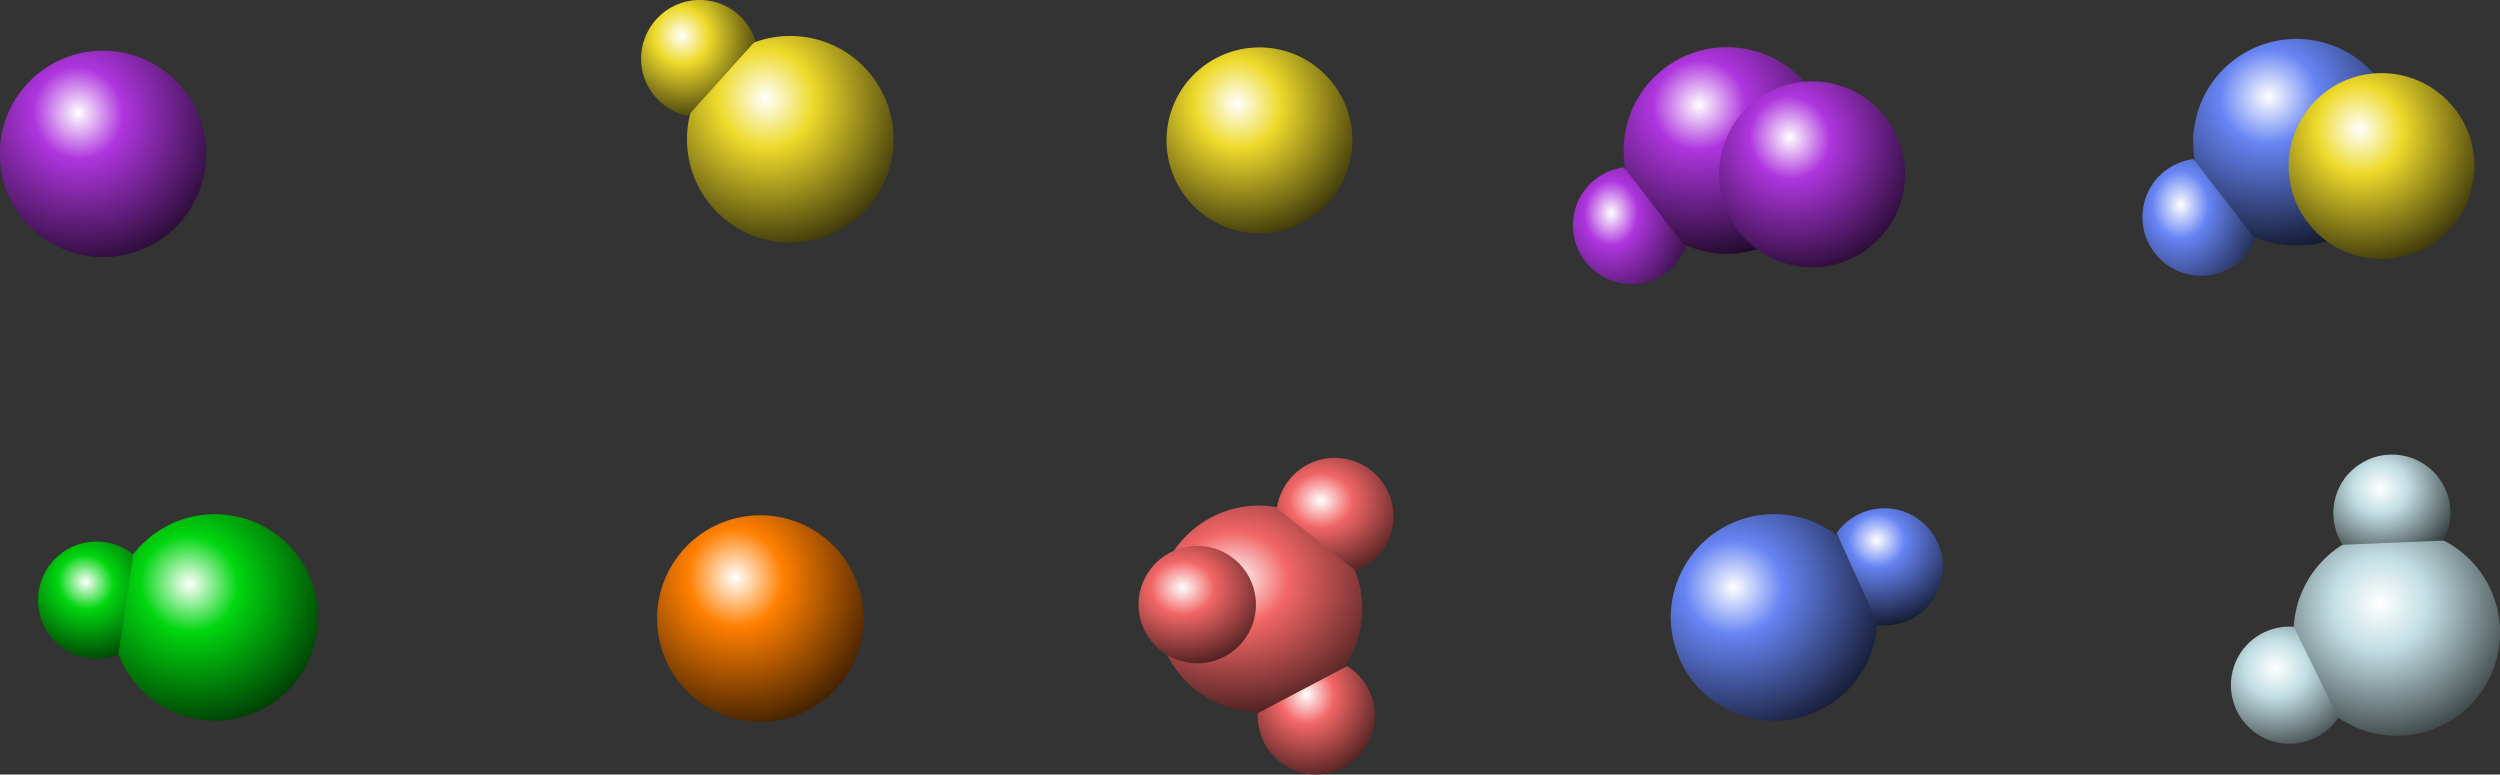 <?xml version="1.0" encoding="UTF-8" standalone="no"?>
<!-- Created with Inkscape (http://www.inkscape.org/) -->

<svg
   xmlns:dc="http://purl.org/dc/elements/1.1/"
   xmlns:cc="http://creativecommons.org/ns#"
   xmlns:rdf="http://www.w3.org/1999/02/22-rdf-syntax-ns#"
   xmlns:svg="http://www.w3.org/2000/svg"
   xmlns="http://www.w3.org/2000/svg"
   xmlns:xlink="http://www.w3.org/1999/xlink"
   xmlns:sodipodi="http://sodipodi.sourceforge.net/DTD/sodipodi-0.dtd"
   xmlns:inkscape="http://www.inkscape.org/namespaces/inkscape"
   width="1179.327"
   height="365.359"
   id="svg12544"
   sodipodi:version="0.32"
   inkscape:version="0.47 r22583"
   sodipodi:docname="molecules.svg"
   inkscape:output_extension="org.inkscape.output.svg.inkscape"
   version="1.0">
  <rect width="100%" height="100%" fill="#333333" stroke="none"/>
  <defs
     id="defs12546">
    <linearGradient
       id="linearGradient16731">
      <stop
         id="stop16733"
         offset="0"
         style="stop-color:#ffffff;stop-opacity:1;" />
      <stop
         style="stop-color:#eeda2b;stop-opacity:1;"
         offset="0.262"
         id="stop16735" />
      <stop
         id="stop16737"
         offset="1"
         style="stop-color:#000000;stop-opacity:1;" />
    </linearGradient>
    <linearGradient
       id="linearGradient8028">
      <stop
         id="stop8030"
         offset="0"
         style="stop-color:#ffffff;stop-opacity:1;" />
      <stop
         style="stop-color:#ae35de;stop-opacity:1;"
         offset="0.247"
         id="stop8032" />
      <stop
         id="stop8034"
         offset="1"
         style="stop-color:#000000;stop-opacity:1;" />
    </linearGradient>
    <radialGradient
       inkscape:collect="always"
       xlink:href="#linearGradient8028"
       id="radialGradient10949"
       gradientUnits="userSpaceOnUse"
       gradientTransform="matrix(0.801,1.556,-1.621,0.835,587.835,-435.151)"
       cx="318.728"
       cy="321.758"
       fx="318.728"
       fy="321.758"
       r="36.319" />
    <radialGradient
       inkscape:collect="always"
       xlink:href="#linearGradient5065"
       id="radialGradient12000"
       gradientUnits="userSpaceOnUse"
       gradientTransform="matrix(-0.407,-0.857,0.922,-0.438,83.287,702.751)"
       cx="300.205"
       cy="361.31"
       fx="300.205"
       fy="361.31"
       r="36.319" />
    <radialGradient
       inkscape:collect="always"
       xlink:href="#linearGradient5065"
       id="radialGradient11998"
       gradientUnits="userSpaceOnUse"
       gradientTransform="matrix(-0.461,-0.969,1.05,-0.499,73.151,681.211)"
       cx="302.134"
       cy="349.029"
       fx="302.134"
       fy="349.029"
       r="36.319" />
    <linearGradient
       id="linearGradient5065">
      <stop
         style="stop-color:#ffffff;stop-opacity:1;"
         offset="0"
         id="stop5067" />
      <stop
         id="stop5069"
         offset="0.262"
         style="stop-color:#c1dee3;stop-opacity:1;" />
      <stop
         style="stop-color:#000000;stop-opacity:1;"
         offset="1"
         id="stop5071" />
    </linearGradient>
    <radialGradient
       inkscape:collect="always"
       xlink:href="#linearGradient5065"
       id="radialGradient11996"
       gradientUnits="userSpaceOnUse"
       gradientTransform="matrix(-0.751,-1.58,1.605,-0.763,-17.726,1091.359)"
       cx="302.672"
       cy="350.518"
       fx="302.672"
       fy="350.518"
       r="36.319" />
    <radialGradient
       inkscape:collect="always"
       xlink:href="#linearGradient5095"
       id="radialGradient12008"
       gradientUnits="userSpaceOnUse"
       gradientTransform="matrix(3.7165171e-6,1.75,-2.048,-1.3670507e-6,1035.519,-184.228)"
       cx="293.017"
       cy="359.764"
       fx="293.017"
       fy="359.764"
       r="36.319" />
    <radialGradient
       inkscape:collect="always"
       xlink:href="#linearGradient5095"
       id="radialGradient12006"
       gradientUnits="userSpaceOnUse"
       gradientTransform="matrix(6.4775411e-7,0.301,-0.28,-1.723104e-7,407.26,-158.577)"
       cx="287.442"
       cy="371.831"
       fx="287.442"
       fy="371.831"
       r="36.319" />
    <radialGradient
       inkscape:collect="always"
       xlink:href="#linearGradient5095"
       id="radialGradient12004"
       gradientUnits="userSpaceOnUse"
       gradientTransform="matrix(5.7907234e-7,0.273,-0.319,-2.1300083e-7,419.288,-170.77)"
       cx="293.017"
       cy="359.764"
       fx="293.017"
       fy="359.764"
       r="36.319" />
    <linearGradient
       id="linearGradient5095">
      <stop
         id="stop5097"
         offset="0"
         style="stop-color:#ffffff;stop-opacity:1;" />
      <stop
         style="stop-color:#f26666;stop-opacity:1;"
         offset="0.262"
         id="stop5099" />
      <stop
         id="stop5101"
         offset="1"
         style="stop-color:#000000;stop-opacity:1;" />
    </linearGradient>
    <radialGradient
       inkscape:collect="always"
       xlink:href="#linearGradient5095"
       id="radialGradient12002"
       gradientUnits="userSpaceOnUse"
       gradientTransform="matrix(3.7165171e-6,1.75,-2.048,-1.3670507e-6,1035.519,-184.228)"
       cx="293.017"
       cy="359.764"
       fx="293.017"
       fy="359.764"
       r="36.319" />
    <radialGradient
       inkscape:collect="always"
       xlink:href="#linearGradient5118"
       id="radialGradient12012"
       gradientUnits="userSpaceOnUse"
       gradientTransform="matrix(1.903228e-8,0.271,-0.287,-7.155882e-7,308.361,-235.583)"
       cx="311.42"
       cy="338.492"
       fx="311.42"
       fy="338.492"
       r="36.319" />
    <linearGradient
       id="linearGradient5118">
      <stop
         id="stop5120"
         offset="0"
         style="stop-color:#ffffff;stop-opacity:1;" />
      <stop
         style="stop-color:#6684f3;stop-opacity:1;"
         offset="0.262"
         id="stop5122" />
      <stop
         id="stop5124"
         offset="1"
         style="stop-color:#000000;stop-opacity:1;" />
    </linearGradient>
    <radialGradient
       inkscape:collect="always"
       xlink:href="#linearGradient5118"
       id="radialGradient12010"
       gradientUnits="userSpaceOnUse"
       gradientTransform="matrix(0.801,1.556,-1.621,0.835,587.835,-435.151)"
       cx="313.948"
       cy="338.694"
       fx="313.948"
       fy="338.694"
       r="36.319" />
    <radialGradient
       inkscape:collect="always"
       xlink:href="#linearGradient5046"
       id="radialGradient12014"
       gradientUnits="userSpaceOnUse"
       gradientTransform="matrix(0.801,1.556,-1.621,0.835,587.835,-435.151)"
       cx="322.874"
       cy="323.236"
       fx="322.874"
       fy="323.236"
       r="36.319" />
    <linearGradient
       id="linearGradient5046">
      <stop
         id="stop5048"
         offset="0"
         style="stop-color:#ffffff;stop-opacity:1;" />
      <stop
         style="stop-color:#00d60f;stop-opacity:1;"
         offset="0.262"
         id="stop5050" />
      <stop
         id="stop5052"
         offset="1"
         style="stop-color:#000000;stop-opacity:1;" />
    </linearGradient>
    <radialGradient
       inkscape:collect="always"
       xlink:href="#linearGradient5046"
       id="radialGradient12016"
       gradientUnits="userSpaceOnUse"
       gradientTransform="matrix(0.718,-1.115,1.181,0.761,-763.973,559.486)"
       cx="323.768"
       cy="329.051"
       fx="323.768"
       fy="329.051"
       r="36.319" />
    <linearGradient
       id="linearGradient5056">
      <stop
         id="stop5058"
         offset="0"
         style="stop-color:#ffffff;stop-opacity:1;" />
      <stop
         style="stop-color:#ff7f00;stop-opacity:1;"
         offset="0.262"
         id="stop5060" />
      <stop
         id="stop5063"
         offset="1"
         style="stop-color:#000000;stop-opacity:1;" />
    </linearGradient>
    <radialGradient
       inkscape:collect="always"
       xlink:href="#linearGradient5056"
       id="radialGradient12018"
       gradientUnits="userSpaceOnUse"
       gradientTransform="matrix(5.7799108e-6,2.347,-2.445,-1.2039312e-7,955.307,-281.97)"
       cx="313.948"
       cy="336.604"
       fx="313.948"
       fy="336.604"
       r="36.319" />
    <inkscape:perspective
       sodipodi:type="inkscape:persp3d"
       inkscape:vp_x="0 : 526.18109 : 1"
       inkscape:vp_y="0 : 1000 : 0"
       inkscape:vp_z="744.09448 : 526.18109 : 1"
       inkscape:persp3d-origin="372.04724 : 350.78739 : 1"
       id="perspective12552" />
    <radialGradient
       inkscape:collect="always"
       xlink:href="#linearGradient16731"
       id="radialGradient12688"
       gradientUnits="userSpaceOnUse"
       gradientTransform="matrix(0.801,1.556,-1.621,0.835,587.835,-435.151)"
       cx="318.728"
       cy="321.758"
       fx="318.728"
       fy="321.758"
       r="36.319" />
    <radialGradient
       inkscape:collect="always"
       xlink:href="#linearGradient16731"
       id="radialGradient12690"
       gradientUnits="userSpaceOnUse"
       gradientTransform="matrix(1.903228e-8,0.271,-0.287,-7.155882e-7,308.361,-235.583)"
       cx="318.178"
       cy="326.446"
       fx="318.178"
       fy="326.446"
       r="36.319" />
    <radialGradient
       inkscape:collect="always"
       xlink:href="#linearGradient16731"
       id="radialGradient2447"
       gradientUnits="userSpaceOnUse"
       gradientTransform="matrix(0.801,1.556,-1.621,0.835,587.835,-435.151)"
       cx="318.728"
       cy="321.758"
       fx="318.728"
       fy="321.758"
       r="36.319" />
    <radialGradient
       inkscape:collect="always"
       xlink:href="#linearGradient16731"
       id="radialGradient2449"
       gradientUnits="userSpaceOnUse"
       gradientTransform="matrix(1.903228e-8,0.271,-0.287,-7.155882e-7,308.361,-235.583)"
       cx="318.178"
       cy="326.446"
       fx="318.178"
       fy="326.446"
       r="36.319" />
    <radialGradient
       inkscape:collect="always"
       xlink:href="#linearGradient16731"
       id="radialGradient2452"
       gradientUnits="userSpaceOnUse"
       gradientTransform="matrix(0.304,-0.133,0.141,0.321,262.004,253.351)"
       cx="318.178"
       cy="326.446"
       fx="318.178"
       fy="326.446"
       r="36.319" />
    <radialGradient
       inkscape:collect="always"
       xlink:href="#linearGradient8028"
       id="radialGradient2461"
       gradientUnits="userSpaceOnUse"
       gradientTransform="matrix(0.801,1.556,-1.621,0.835,587.835,-435.151)"
       cx="330.155"
       cy="327.705"
       fx="330.155"
       fy="327.705"
       r="36.319" />
    <radialGradient
       inkscape:collect="always"
       xlink:href="#linearGradient8028"
       id="radialGradient2463"
       gradientUnits="userSpaceOnUse"
       gradientTransform="matrix(8.4003123e-2,-0.338,0.279,6.9408002e-2,90.531,-69.435)"
       cx="301.416"
       cy="350.294"
       fx="301.416"
       fy="350.294"
       r="36.319" />
    <radialGradient
       inkscape:collect="always"
       xlink:href="#linearGradient8028"
       id="radialGradient2453"
       gradientUnits="userSpaceOnUse"
       gradientTransform="matrix(0.801,1.556,-1.621,0.835,587.835,-435.151)"
       cx="318.728"
       cy="321.758"
       fx="318.728"
       fy="321.758"
       r="36.319" />
    <radialGradient
       inkscape:collect="always"
       xlink:href="#linearGradient16731"
       id="radialGradient2460"
       gradientUnits="userSpaceOnUse"
       gradientTransform="matrix(0.801,1.556,-1.621,0.835,587.835,-435.151)"
       cx="318.728"
       cy="321.758"
       fx="318.728"
       fy="321.758"
       r="36.319" />
    <radialGradient
       inkscape:collect="always"
       xlink:href="#linearGradient5118"
       id="radialGradient2462"
       gradientUnits="userSpaceOnUse"
       gradientTransform="matrix(0.801,1.556,-1.621,0.835,587.835,-435.151)"
       cx="330.155"
       cy="327.705"
       fx="330.155"
       fy="327.705"
       r="36.319" />
    <radialGradient
       inkscape:collect="always"
       xlink:href="#linearGradient5118"
       id="radialGradient2464"
       gradientUnits="userSpaceOnUse"
       gradientTransform="matrix(8.4003123e-2,-0.338,0.279,6.9408002e-2,90.531,-69.435)"
       cx="301.416"
       cy="350.294"
       fx="301.416"
       fy="350.294"
       r="36.319" />
    <radialGradient
       inkscape:collect="always"
       xlink:href="#linearGradient16731"
       id="radialGradient2465"
       gradientUnits="userSpaceOnUse"
       gradientTransform="matrix(0.801,1.556,-1.621,0.835,587.835,-435.151)"
       cx="318.728"
       cy="321.758"
       fx="318.728"
       fy="321.758"
       r="36.319" />
    <radialGradient
       inkscape:collect="always"
       xlink:href="#linearGradient16731"
       id="radialGradient2469"
       gradientUnits="userSpaceOnUse"
       gradientTransform="matrix(0.801,1.556,-1.621,0.835,587.835,-435.151)"
       cx="318.728"
       cy="321.758"
       fx="318.728"
       fy="321.758"
       r="36.319" />
    <radialGradient
       inkscape:collect="always"
       xlink:href="#linearGradient16731"
       id="radialGradient2473"
       gradientUnits="userSpaceOnUse"
       gradientTransform="matrix(0.801,1.556,-1.621,0.835,587.835,-435.151)"
       cx="318.728"
       cy="321.758"
       fx="318.728"
       fy="321.758"
       r="36.319" />
    <radialGradient
       inkscape:collect="always"
       xlink:href="#linearGradient8028"
       id="radialGradient2467"
       gradientUnits="userSpaceOnUse"
       gradientTransform="matrix(0.801,1.556,-1.621,0.835,587.835,-435.151)"
       cx="330.155"
       cy="327.705"
       fx="330.155"
       fy="327.705"
       r="36.319" />
    <radialGradient
       inkscape:collect="always"
       xlink:href="#linearGradient8028"
       id="radialGradient2470"
       gradientUnits="userSpaceOnUse"
       gradientTransform="matrix(8.4003123e-2,-0.338,0.279,6.9408002e-2,90.531,-69.435)"
       cx="301.416"
       cy="350.294"
       fx="301.416"
       fy="350.294"
       r="36.319" />
    <radialGradient
       inkscape:collect="always"
       xlink:href="#linearGradient8028"
       id="radialGradient2472"
       gradientUnits="userSpaceOnUse"
       gradientTransform="matrix(0.801,1.556,-1.621,0.835,587.835,-435.151)"
       cx="318.728"
       cy="321.758"
       fx="318.728"
       fy="321.758"
       r="36.319" />
    <inkscape:perspective
       id="perspective3018"
       inkscape:persp3d-origin="0.5 : 0.33333333 : 1"
       inkscape:vp_z="1 : 0.5 : 1"
       inkscape:vp_y="0 : 1000 : 0"
       inkscape:vp_x="0 : 0.5 : 1"
       sodipodi:type="inkscape:persp3d" />
    <linearGradient
       inkscape:collect="always"
       xlink:href="#linearGradient5056"
       id="linearGradient3810"
       x1="6.063"
       y1="343.691"
       x2="104.063"
       y2="343.691"
       gradientUnits="userSpaceOnUse" />
    <radialGradient
       inkscape:collect="always"
       xlink:href="#linearGradient5056"
       id="radialGradient3814"
       gradientUnits="userSpaceOnUse"
       gradientTransform="matrix(0.801,1.556,-1.621,0.835,587.835,-435.151)"
       cx="318.728"
       cy="321.758"
       fx="318.728"
       fy="321.758"
       r="36.319" />
  </defs>
  <sodipodi:namedview
     id="base"
     pagecolor="#ffffff"
     bordercolor="#666666"
     borderopacity="1.0"
     gridtolerance="10000"
     guidetolerance="10"
     objecttolerance="10"
     inkscape:pageopacity="0.0"
     inkscape:pageshadow="2"
     inkscape:zoom="0.9899495"
     inkscape:cx="460.56733"
     inkscape:cy="144.8687"
     inkscape:document-units="px"
     inkscape:current-layer="layer1"
     showgrid="false"
     inkscape:window-width="1085"
     inkscape:window-height="746"
     inkscape:window-x="144"
     inkscape:window-y="20"
     inkscape:window-maximized="0" />
  <g
     inkscape:label="Layer 1"
     inkscape:groupmode="layer"
     id="layer1"
     transform="translate(183.333,-174.302)">
    <g
       inkscape:export-ydpi="90"
       inkscape:export-xdpi="90"
       inkscape:export-filename="/home/archie/Work/Sim Design/Acid-Base-Solutions/graphics/molecules/H2O.png"
       transform="matrix(-1.211,-0.576,0.576,-1.211,1130.366,921.958)"
       id="g5126"
       style="display:inline">
      <path
         sodipodi:type="arc"
         style="opacity:1;fill:url(#radialGradient11996);fill-opacity:1;stroke:none;stroke-width:5;stroke-linecap:round;stroke-linejoin:miter;stroke-miterlimit:4;stroke-dasharray:none;stroke-dashoffset:0;stroke-opacity:1;display:inline"
         id="path5128"
         sodipodi:cx="307.7861"
         sodipodi:cy="339.02402"
         sodipodi:rx="36.31876"
         sodipodi:ry="36.31876"
         d="m 344.105,339.024 c 0,20.058 -16.26,36.319 -36.319,36.319 -20.058,0 -36.319,-16.26 -36.319,-36.319 0,-20.058 16.26,-36.319 36.319,-36.319 20.058,0 36.319,16.26 36.319,36.319 z"
         transform="translate(-40.628,-95.106)" />
      <path
         style="opacity:1;fill:url(#radialGradient11998);fill-opacity:1;stroke:none;stroke-width:5;stroke-linecap:round;stroke-linejoin:miter;stroke-miterlimit:4;stroke-dasharray:none;stroke-dashoffset:0;stroke-opacity:1;display:inline"
         d="M 292.25,190.375 C 282.338,190.878 274.278,198.403 272.906,208.062 L 300.781,230.188 C 308.47,227.191 313.938,219.745 313.938,211 C 313.938,199.617 304.696,190.375 293.312,190.375 C 292.957,190.375 292.601,190.357 292.25,190.375 z"
         id="path5130" />
      <path
         style="opacity:1;fill:url(#radialGradient12000);fill-opacity:1;stroke:none;stroke-width:5;stroke-linecap:round;stroke-linejoin:miter;stroke-miterlimit:4;stroke-dasharray:none;stroke-dashoffset:0;stroke-opacity:1;display:inline"
         d="M 306.051,288.437 C 309.584,279.163 305.944,268.754 297.657,263.607 L 266.176,280.204 C 265.82,288.449 270.431,296.452 278.436,299.976 C 288.854,304.563 301.036,299.828 305.623,289.41 C 305.766,289.084 305.925,288.766 306.051,288.437 z"
         id="path5132"
         inkscape:transform-center-y="-2.1763764" />
    </g>
    <g
       inkscape:export-ydpi="90"
       inkscape:export-xdpi="90"
       inkscape:export-filename="/home/archie/Work/Sim Design/Acid-Base-Solutions/graphics/molecules/H3O_plus.png"
       transform="matrix(4.887,0,0,4.887,-1048.554,854.069)"
       id="g5134"
       style="display:inline">
      <path
         sodipodi:type="arc"
         style="fill:url(#radialGradient12002);fill-opacity:1;stroke:none;stroke-width:5;stroke-linecap:round;stroke-linejoin:miter;stroke-miterlimit:4;stroke-dasharray:none;stroke-dashoffset:0;stroke-opacity:1;display:inline"
         id="path5136"
         sodipodi:cx="307.7861"
         sodipodi:cy="339.02402"
         sodipodi:rx="36.31876"
         sodipodi:ry="36.31876"
         d="m 344.105,339.024 c 0,20.058 -16.26,36.319 -36.319,36.319 -20.058,0 -36.319,-16.26 -36.319,-36.319 0,-20.058 16.26,-36.319 36.319,-36.319 20.058,0 36.319,16.26 36.319,36.319 z"
         transform="matrix(0.274,0,0,0.274,214.26,-173.237)" />
      <path
         style="fill:url(#radialGradient12004);fill-opacity:1;stroke:none;stroke-width:5;stroke-linecap:round;stroke-linejoin:miter;stroke-miterlimit:4;stroke-dasharray:none;stroke-dashoffset:0;stroke-opacity:1;display:inline"
         d="M 305.606,-94.897 C 302.886,-94.759 300.674,-92.694 300.298,-90.044 L 307.947,-83.972 C 310.057,-84.795 311.558,-86.838 311.558,-89.238 C 311.558,-92.361 309.021,-94.897 305.898,-94.897 C 305.8,-94.897 305.703,-94.902 305.606,-94.897 z"
         id="path5138" />
      <path
         style="fill:url(#radialGradient12006);fill-opacity:1;stroke:none;stroke-width:5;stroke-linecap:round;stroke-linejoin:miter;stroke-miterlimit:4;stroke-dasharray:none;stroke-dashoffset:0;stroke-opacity:1;display:inline"
         d="M 309.393,-67.988 C 310.363,-70.533 309.364,-73.389 307.09,-74.802 L 298.451,-70.247 C 298.353,-67.985 299.619,-65.789 301.815,-64.822 C 304.674,-63.563 308.017,-64.862 309.276,-67.721 C 309.315,-67.81 309.359,-67.898 309.393,-67.988 z"
         id="path5140"
         inkscape:transform-center-y="-2.1763764" />
      <path
         sodipodi:type="arc"
         style="fill:url(#radialGradient12008);fill-opacity:1;stroke:none;stroke-width:5;stroke-linecap:round;stroke-linejoin:miter;stroke-miterlimit:4;stroke-dasharray:none;stroke-dashoffset:0;stroke-opacity:1;display:inline"
         id="path5142"
         sodipodi:cx="307.7861"
         sodipodi:cy="339.02402"
         sodipodi:rx="36.31876"
         sodipodi:ry="36.31876"
         d="m 344.105,339.024 c 0,20.058 -16.26,36.319 -36.319,36.319 -20.058,0 -36.319,-16.26 -36.319,-36.319 0,-20.058 16.26,-36.319 36.319,-36.319 20.058,0 36.319,16.26 36.319,36.319 z"
         transform="matrix(0.156,0,0,0.156,244.598,-133.626)" />
    </g>
    <g
       inkscape:export-ydpi="90"
       inkscape:export-xdpi="90"
       inkscape:export-filename="/home/archie/Work/Sim Design/Acid-Base-Solutions/graphics/molecules/H2O.png"
       transform="matrix(4.887,0,0,4.887,-330.188,1168.021)"
       id="g5144"
       style="display:inline">
      <path
         sodipodi:type="arc"
         style="fill:url(#radialGradient12010);fill-opacity:1;stroke:none;stroke-width:5;stroke-linecap:round;stroke-linejoin:miter;stroke-miterlimit:4;stroke-dasharray:none;stroke-dashoffset:0;stroke-opacity:1;display:inline"
         id="path5146"
         sodipodi:cx="307.7861"
         sodipodi:cy="339.02402"
         sodipodi:rx="36.31876"
         sodipodi:ry="36.31876"
         d="m 344.105,339.024 c 0,20.058 -16.26,36.319 -36.319,36.319 -20.058,0 -36.319,-16.26 -36.319,-36.319 0,-20.058 16.26,-36.319 36.319,-36.319 20.058,0 36.319,16.26 36.319,36.319 z"
         transform="matrix(0.244,0.126,-0.126,0.244,168.919,-265.242)" />
      <path
         style="fill:url(#radialGradient12012);fill-opacity:1;stroke:none;stroke-width:5;stroke-linecap:round;stroke-linejoin:miter;stroke-miterlimit:4;stroke-dasharray:none;stroke-dashoffset:0;stroke-opacity:1;display:inline"
         d="M 214.278,-153.78 C 211.796,-154.902 208.884,-154.078 207.337,-151.894 L 211.359,-142.995 C 213.611,-142.76 215.88,-143.89 216.978,-146.024 C 218.408,-148.801 217.314,-152.217 214.537,-153.647 C 214.45,-153.691 214.366,-153.74 214.278,-153.78 z"
         id="path5148" />
    </g>
    <path
       transform="matrix(-0.67,-1.162,1.162,-0.67,-269.652,1050.356)"
       d="m 344.105,339.024 c 0,20.058 -16.26,36.319 -36.319,36.319 -20.058,0 -36.319,-16.26 -36.319,-36.319 0,-20.058 16.26,-36.319 36.319,-36.319 20.058,0 36.319,16.26 36.319,36.319 z"
       sodipodi:ry="36.31876"
       sodipodi:rx="36.31876"
       sodipodi:cy="339.02402"
       sodipodi:cx="307.7861"
       id="path7948"
       style="fill:url(#radialGradient12014);fill-opacity:1;stroke:none;stroke-width:5;stroke-linecap:round;stroke-linejoin:miter;stroke-miterlimit:4;stroke-dasharray:none;stroke-dashoffset:0;stroke-opacity:1;display:inline"
       sodipodi:type="arc"
       inkscape:export-filename="/home/archie/Work/Sim Design/Acid-Base-Solutions/graphics/molecules/HA.png"
       inkscape:export-xdpi="90"
       inkscape:export-ydpi="90" />
    <path
       id="path7950"
       d="M -160.996,472.441 C -153.772,483.618 -139.631,487.941 -127.492,483.064 L -120.462,435.863 C -129.094,428.938 -141.405,427.574 -151.564,433.432 C -164.787,441.057 -169.332,457.983 -161.707,471.207 C -161.469,471.62 -161.252,472.045 -160.996,472.441 z"
       style="fill:url(#radialGradient12016);fill-opacity:1;stroke:none;stroke-width:5;stroke-linecap:round;stroke-linejoin:miter;stroke-miterlimit:4;stroke-dasharray:none;stroke-dashoffset:0;stroke-opacity:1;display:inline"
       inkscape:export-filename="/home/archie/Work/Sim Design/Acid-Base-Solutions/graphics/molecules/HA.png"
       inkscape:export-xdpi="90"
       inkscape:export-ydpi="90" />
    <g
       inkscape:export-ydpi="90"
       inkscape:export-xdpi="90"
       inkscape:export-filename="/home/archie/Work/Sim Design/Acid-Base-Solutions/graphics/molecules/BH_plus.png"
       transform="matrix(-1.963,-4.475,4.475,-1.963,1227.855,858.664)"
       id="g10925"
       style="display:inline">
      <path
         sodipodi:type="arc"
         style="fill:url(#radialGradient12688);fill-opacity:1;stroke:none;stroke-width:5;stroke-linecap:round;stroke-linejoin:miter;stroke-miterlimit:4;stroke-dasharray:none;stroke-dashoffset:0;stroke-opacity:1;display:inline"
         id="path10927"
         sodipodi:cx="307.7861"
         sodipodi:cy="339.02402"
         sodipodi:rx="36.31876"
         sodipodi:ry="36.31876"
         d="m 344.105,339.024 c 0,20.058 -16.26,36.319 -36.319,36.319 -20.058,0 -36.319,-16.26 -36.319,-36.319 0,-20.058 16.26,-36.319 36.319,-36.319 20.058,0 36.319,16.26 36.319,36.319 z"
         transform="matrix(0.244,0.126,-0.126,0.244,168.919,-265.242)" />
      <path
         style="fill:url(#radialGradient12690);fill-opacity:1;stroke:none;stroke-width:5;stroke-linecap:round;stroke-linejoin:miter;stroke-miterlimit:4;stroke-dasharray:none;stroke-dashoffset:0;stroke-opacity:1;display:inline"
         d="M 214.278,-153.78 C 211.796,-154.902 208.884,-154.078 207.337,-151.894 L 211.359,-142.995 C 213.611,-142.76 215.88,-143.89 216.978,-146.024 C 218.408,-148.801 217.314,-152.217 214.537,-153.647 C 214.45,-153.691 214.366,-153.74 214.278,-153.78 z"
         id="path10929" />
    </g>
    <path
       transform="matrix(8.3103656e-2,-1.338,1.338,8.3103656e-2,-613.946,630.54)"
       d="m 344.105,339.024 c 0,20.058 -16.26,36.319 -36.319,36.319 -20.058,0 -36.319,-16.26 -36.319,-36.319 0,-20.058 16.26,-36.319 36.319,-36.319 20.058,0 36.319,16.26 36.319,36.319 z"
       sodipodi:ry="36.31876"
       sodipodi:rx="36.31876"
       sodipodi:cy="339.02402"
       sodipodi:cx="307.7861"
       id="path10937"
       style="fill:url(#radialGradient10949);fill-opacity:1;stroke:none;stroke-width:5;stroke-linecap:round;stroke-linejoin:miter;stroke-miterlimit:4;stroke-dasharray:none;stroke-dashoffset:0;stroke-opacity:1;display:inline"
       sodipodi:type="arc"
       inkscape:export-filename="/home/archie/Work/Sim Design/Acid-Base-Solutions/graphics/molecules/B.png"
       inkscape:export-xdpi="90"
       inkscape:export-ydpi="90" />
    <g
       inkscape:export-ydpi="90"
       inkscape:export-xdpi="90"
       inkscape:export-filename="/home/archie/Work/Sim Design/Acid-Base-Solutions/graphics/molecules/MOH.png"
       transform="matrix(-4.752,1.14,-1.14,-4.752,1692.699,-671.123)"
       id="g2454"
       style="display:inline">
      <path
         sodipodi:type="arc"
         style="fill:url(#radialGradient2462);fill-opacity:1;stroke:none;stroke-width:5;stroke-linecap:round;stroke-linejoin:miter;stroke-miterlimit:4;stroke-dasharray:none;stroke-dashoffset:0;stroke-opacity:1;display:inline"
         id="path2456"
         sodipodi:cx="307.7861"
         sodipodi:cy="339.02402"
         sodipodi:rx="36.31876"
         sodipodi:ry="36.31876"
         d="m 344.105,339.024 c 0,20.058 -16.26,36.319 -36.319,36.319 -20.058,0 -36.319,-16.26 -36.319,-36.319 0,-20.058 16.26,-36.319 36.319,-36.319 20.058,0 36.319,16.26 36.319,36.319 z"
         transform="matrix(0.244,0.126,-0.126,0.244,168.919,-265.242)" />
      <path
         style="fill:url(#radialGradient2464);fill-opacity:1;stroke:none;stroke-width:5;stroke-linecap:round;stroke-linejoin:miter;stroke-miterlimit:4;stroke-dasharray:none;stroke-dashoffset:0;stroke-opacity:1;display:inline"
         d="M 214.278,-153.78 C 211.796,-154.902 208.884,-154.078 207.337,-151.894 L 211.359,-142.995 C 213.611,-142.76 215.88,-143.89 216.978,-146.024 C 218.408,-148.801 217.314,-152.217 214.537,-153.647 C 214.45,-153.691 214.366,-153.74 214.278,-153.78 z"
         id="path2458" />
    </g>
    <path
       transform="matrix(7.479329e-2,-1.205,1.205,7.479329e-2,-20.747,586.036)"
       d="m 344.105,339.024 c 0,20.058 -16.26,36.319 -36.319,36.319 -20.058,0 -36.319,-16.26 -36.319,-36.319 0,-20.058 16.26,-36.319 36.319,-36.319 20.058,0 36.319,16.26 36.319,36.319 z"
       sodipodi:ry="36.31876"
       sodipodi:rx="36.31876"
       sodipodi:cy="339.02402"
       sodipodi:cx="307.7861"
       id="path2460"
       style="fill:url(#radialGradient2465);fill-opacity:1;stroke:none;stroke-width:5;stroke-linecap:round;stroke-linejoin:miter;stroke-miterlimit:4;stroke-dasharray:none;stroke-dashoffset:0;stroke-opacity:1;display:inline"
       sodipodi:type="arc"
       inkscape:export-filename="/home/archie/Work/Sim Design/Acid-Base-Solutions/graphics/molecules/M_plus.png"
       inkscape:export-xdpi="90"
       inkscape:export-ydpi="90" />
    <path
       transform="matrix(7.479329e-2,-1.205,1.205,7.479329e-2,508.573,598.158)"
       d="m 344.105,339.024 c 0,20.058 -16.26,36.319 -36.319,36.319 -20.058,0 -36.319,-16.26 -36.319,-36.319 0,-20.058 16.26,-36.319 36.319,-36.319 20.058,0 36.319,16.26 36.319,36.319 z"
       sodipodi:ry="36.31876"
       sodipodi:rx="36.31876"
       sodipodi:cy="339.02402"
       sodipodi:cx="307.7861"
       id="path2471"
       style="fill:url(#radialGradient2473);fill-opacity:1;stroke:none;stroke-width:5;stroke-linecap:round;stroke-linejoin:miter;stroke-miterlimit:4;stroke-dasharray:none;stroke-dashoffset:0;stroke-opacity:1;display:inline"
       sodipodi:type="arc"
       inkscape:export-filename="/home/archie/Work/Sim Design/Acid-Base-Solutions/graphics/molecules/MOH.png"
       inkscape:export-xdpi="90"
       inkscape:export-ydpi="90" />
    <g
       inkscape:export-ydpi="90"
       inkscape:export-xdpi="90"
       inkscape:export-filename="/home/archie/Work/Sim Design/Acid-Base-Solutions/graphics/molecules/MOH.png"
       transform="matrix(-4.752,1.14,-1.14,-4.752,1424.053,-667.229)"
       id="g2458"
       style="display:inline">
      <path
         sodipodi:type="arc"
         style="fill:url(#radialGradient2467);fill-opacity:1;stroke:none;stroke-width:5;stroke-linecap:round;stroke-linejoin:miter;stroke-miterlimit:4;stroke-dasharray:none;stroke-dashoffset:0;stroke-opacity:1;display:inline"
         id="path2461"
         sodipodi:cx="307.7861"
         sodipodi:cy="339.02402"
         sodipodi:rx="36.31876"
         sodipodi:ry="36.31876"
         d="m 344.105,339.024 c 0,20.058 -16.26,36.319 -36.319,36.319 -20.058,0 -36.319,-16.26 -36.319,-36.319 0,-20.058 16.26,-36.319 36.319,-36.319 20.058,0 36.319,16.26 36.319,36.319 z"
         transform="matrix(0.244,0.126,-0.126,0.244,168.919,-265.242)" />
      <path
         style="fill:url(#radialGradient2470);fill-opacity:1;stroke:none;stroke-width:5;stroke-linecap:round;stroke-linejoin:miter;stroke-miterlimit:4;stroke-dasharray:none;stroke-dashoffset:0;stroke-opacity:1;display:inline"
         d="M 214.278,-153.78 C 211.796,-154.902 208.884,-154.078 207.337,-151.894 L 211.359,-142.995 C 213.611,-142.76 215.88,-143.89 216.978,-146.024 C 218.408,-148.801 217.314,-152.217 214.537,-153.647 C 214.45,-153.691 214.366,-153.74 214.278,-153.78 z"
         id="path2463" />
    </g>
    <path
       transform="matrix(7.479329e-2,-1.205,1.205,7.479329e-2,239.926,602.051)"
       d="m 344.105,339.024 c 0,20.058 -16.26,36.319 -36.319,36.319 -20.058,0 -36.319,-16.26 -36.319,-36.319 0,-20.058 16.26,-36.319 36.319,-36.319 20.058,0 36.319,16.26 36.319,36.319 z"
       sodipodi:ry="36.31876"
       sodipodi:rx="36.31876"
       sodipodi:cy="339.02402"
       sodipodi:cx="307.7861"
       id="path2465"
       style="fill:url(#radialGradient2472);fill-opacity:1;stroke:none;stroke-width:5;stroke-linecap:round;stroke-linejoin:miter;stroke-miterlimit:4;stroke-dasharray:none;stroke-dashoffset:0;stroke-opacity:1;display:inline"
       sodipodi:type="arc"
       inkscape:export-filename="/home/archie/Work/Sim Design/Acid-Base-Solutions/graphics/molecules/MOH.png"
       inkscape:export-xdpi="90"
       inkscape:export-ydpi="90" />
    <path
       inkscape:export-ydpi="90"
       inkscape:export-xdpi="90"
       inkscape:export-filename="/home/archie/Work/Sim Design/Acid-Base-Solutions/graphics/molecules/B.png"
       sodipodi:type="arc"
       style="fill:url(#radialGradient3814);fill-opacity:1;stroke:none;display:inline"
       id="path3812"
       sodipodi:cx="307.7861"
       sodipodi:cy="339.02402"
       sodipodi:rx="36.31876"
       sodipodi:ry="36.31876"
       d="m 344.105,339.024 a 36.319,36.319 0 1 1 -72.638,0 36.319,36.319 0 1 1 72.638,0 z"
       transform="matrix(0.083,-1.338,1.338,0.083,-303.829,849.743)" />
  </g>
</svg>
